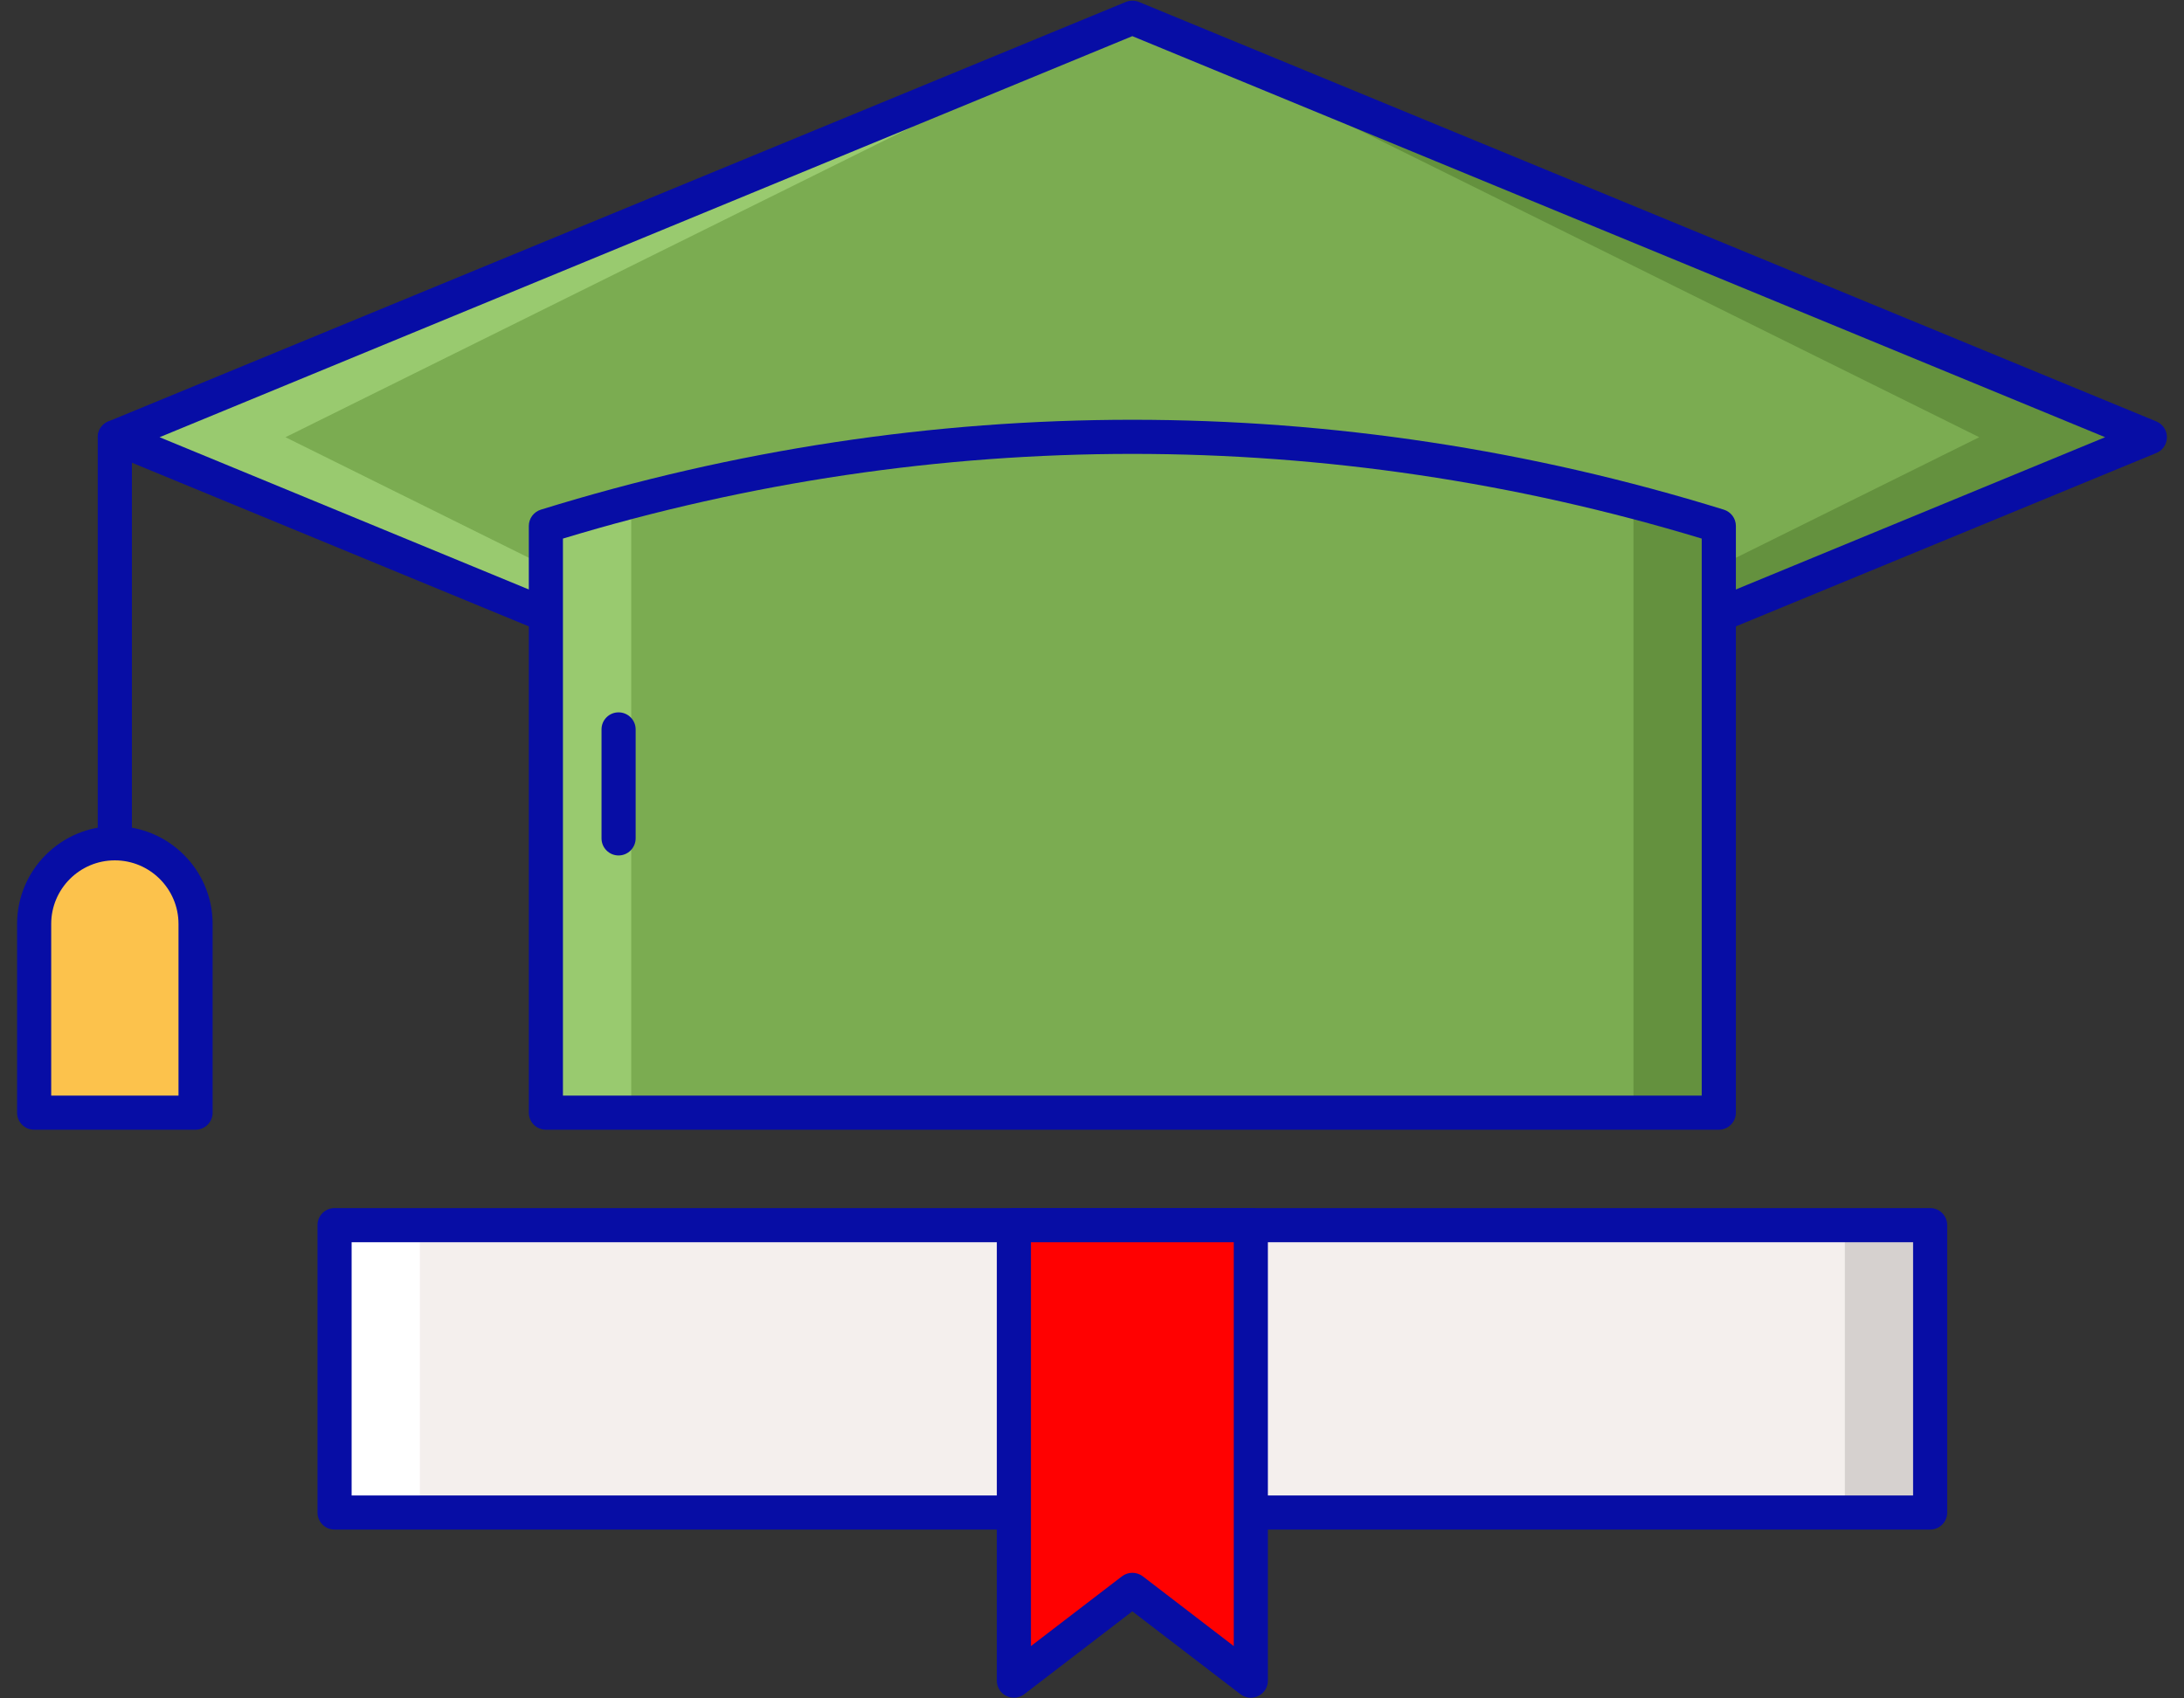 <svg width="45" height="35" viewBox="0 0 45 35" fill="none" xmlns="http://www.w3.org/2000/svg">
<rect x="0" y="0" width="45" height="35" fill="#333333" stroke="none"/>
<g id="Group">
<g id="Group_2">
<path id="Vector" d="M23.331 0.365L2.366 9.01L23.331 17.656L44.297 9.01L23.331 0.365Z" fill="#7BAC51"/>
</g>
<g id="Group_3">
<path id="Vector_2" d="M44.297 9.01L23.331 0.365L40.781 9.01L23.331 17.656L44.297 9.01Z" fill="#64913E"/>
</g>
<g id="Group_4">
<path id="Vector_3" d="M2.366 9.01L23.331 0.365L5.882 9.01L23.331 17.656L2.366 9.01Z" fill="#99CA6F"/>
</g>
<g id="Group_5">
<path id="Vector_4" d="M23.331 18.008C23.286 18.008 23.24 17.999 23.197 17.981L2.232 9.335C2.1 9.281 2.014 9.153 2.014 9.01C2.014 8.868 2.1 8.74 2.232 8.685L23.198 0.04C23.283 0.005 23.38 0.005 23.466 0.04L44.431 8.685C44.563 8.74 44.648 8.868 44.648 9.01C44.648 9.153 44.563 9.281 44.431 9.335L23.466 17.981C23.423 17.999 23.377 18.008 23.331 18.008ZM3.288 9.01L23.331 17.276L43.375 9.01L23.331 0.745L3.288 9.01Z" fill="#070DA5"/>
</g>
<g id="Group_6">
<path id="Vector_5" d="M35.415 22.93H11.248V10.839C19.119 8.401 27.544 8.401 35.415 10.839V22.93Z" fill="#7BAC51"/>
</g>
<g id="Group_7">
<path id="Vector_6" d="M39.769 25.247H6.893V31.17H39.769V25.247Z" fill="#F4EFED"/>
</g>
<g id="Group_8">
<path id="Vector_7" d="M39.77 25.247H38.012V31.17H39.77V25.247Z" fill="#D6D1CF"/>
</g>
<g id="Group_9">
<path id="Vector_8" d="M8.651 25.247H6.893V31.17H8.651V25.247Z" fill="white"/>
</g>
<g id="Group_10">
<path id="Vector_9" d="M39.769 31.521H6.893C6.699 31.521 6.542 31.364 6.542 31.17V25.247C6.542 25.053 6.699 24.896 6.893 24.896H39.769C39.964 24.896 40.121 25.053 40.121 25.247V31.17C40.121 31.364 39.964 31.521 39.769 31.521ZM7.245 30.818H39.418V25.599H7.245V30.818Z" fill="#070DA5"/>
</g>
<g id="Group_11">
<path id="Vector_10" d="M25.773 34.635L23.331 32.763L20.89 34.635V25.247H25.773V34.635Z" fill="#FF0101"/>
</g>
<g id="Group_12">
<path id="Vector_11" d="M4.029 22.93H0.703V19.041C0.703 18.123 1.448 17.378 2.366 17.378C3.284 17.378 4.029 18.123 4.029 19.041V22.93H4.029Z" fill="#FCC24C"/>
</g>
<g id="Group_13">
<path id="Vector_12" d="M35.415 10.839C34.832 10.659 34.246 10.493 33.657 10.339V22.93H35.415V10.839Z" fill="#64913E"/>
</g>
<g id="Group_14">
<path id="Vector_13" d="M11.248 10.839C11.831 10.659 12.417 10.493 13.006 10.339V22.93H11.248V10.839Z" fill="#99CA6F"/>
</g>
<g id="Group_15">
<path id="Vector_14" d="M35.415 23.281H11.248C11.054 23.281 10.896 23.124 10.896 22.93V10.839C10.896 10.685 10.996 10.549 11.144 10.503C19.117 8.033 27.546 8.033 35.519 10.503C35.666 10.549 35.767 10.685 35.767 10.839V22.93C35.767 23.124 35.609 23.281 35.415 23.281ZM11.599 22.578H35.063V11.099C27.382 8.772 19.281 8.772 11.599 11.099V22.578Z" fill="#070DA5"/>
</g>
<g id="Group_16">
<path id="Vector_15" d="M12.745 17.629C12.551 17.629 12.394 17.471 12.394 17.277V15.031C12.394 14.837 12.551 14.68 12.745 14.68C12.939 14.68 13.097 14.837 13.097 15.031V17.277C13.097 17.471 12.939 17.629 12.745 17.629Z" fill="#070DA5"/>
</g>
<g id="Group_17">
<path id="Vector_16" d="M2.366 17.73C2.172 17.73 2.014 17.572 2.014 17.378V9.01C2.014 8.816 2.172 8.659 2.366 8.659C2.56 8.659 2.718 8.816 2.718 9.01V17.378C2.718 17.572 2.56 17.73 2.366 17.73Z" fill="#070DA5"/>
</g>
<g id="Group_18">
<path id="Vector_17" d="M4.029 23.281H0.703C0.509 23.281 0.352 23.124 0.352 22.93V19.041C0.352 17.93 1.255 17.026 2.366 17.026C3.477 17.026 4.381 17.93 4.381 19.041V22.93C4.381 23.124 4.223 23.281 4.029 23.281ZM1.055 22.578H3.678V19.041C3.678 18.318 3.089 17.73 2.366 17.73C1.643 17.73 1.055 18.318 1.055 19.041V22.578V22.578Z" fill="#070DA5"/>
</g>
<g id="Group_19">
<path id="Vector_18" d="M25.773 34.987C25.697 34.987 25.621 34.962 25.559 34.914L23.331 33.206L21.104 34.914C20.998 34.995 20.855 35.009 20.735 34.95C20.615 34.891 20.539 34.769 20.539 34.635V25.247C20.539 25.053 20.696 24.895 20.89 24.895H25.772C25.966 24.895 26.124 25.053 26.124 25.247V34.635C26.124 34.769 26.048 34.891 25.928 34.95C25.879 34.975 25.826 34.987 25.773 34.987ZM21.242 25.599V33.922L23.118 32.484C23.244 32.388 23.419 32.388 23.546 32.484L25.421 33.922V25.599H21.242Z" fill="#070DA5"/>
</g>
</g>
</svg>